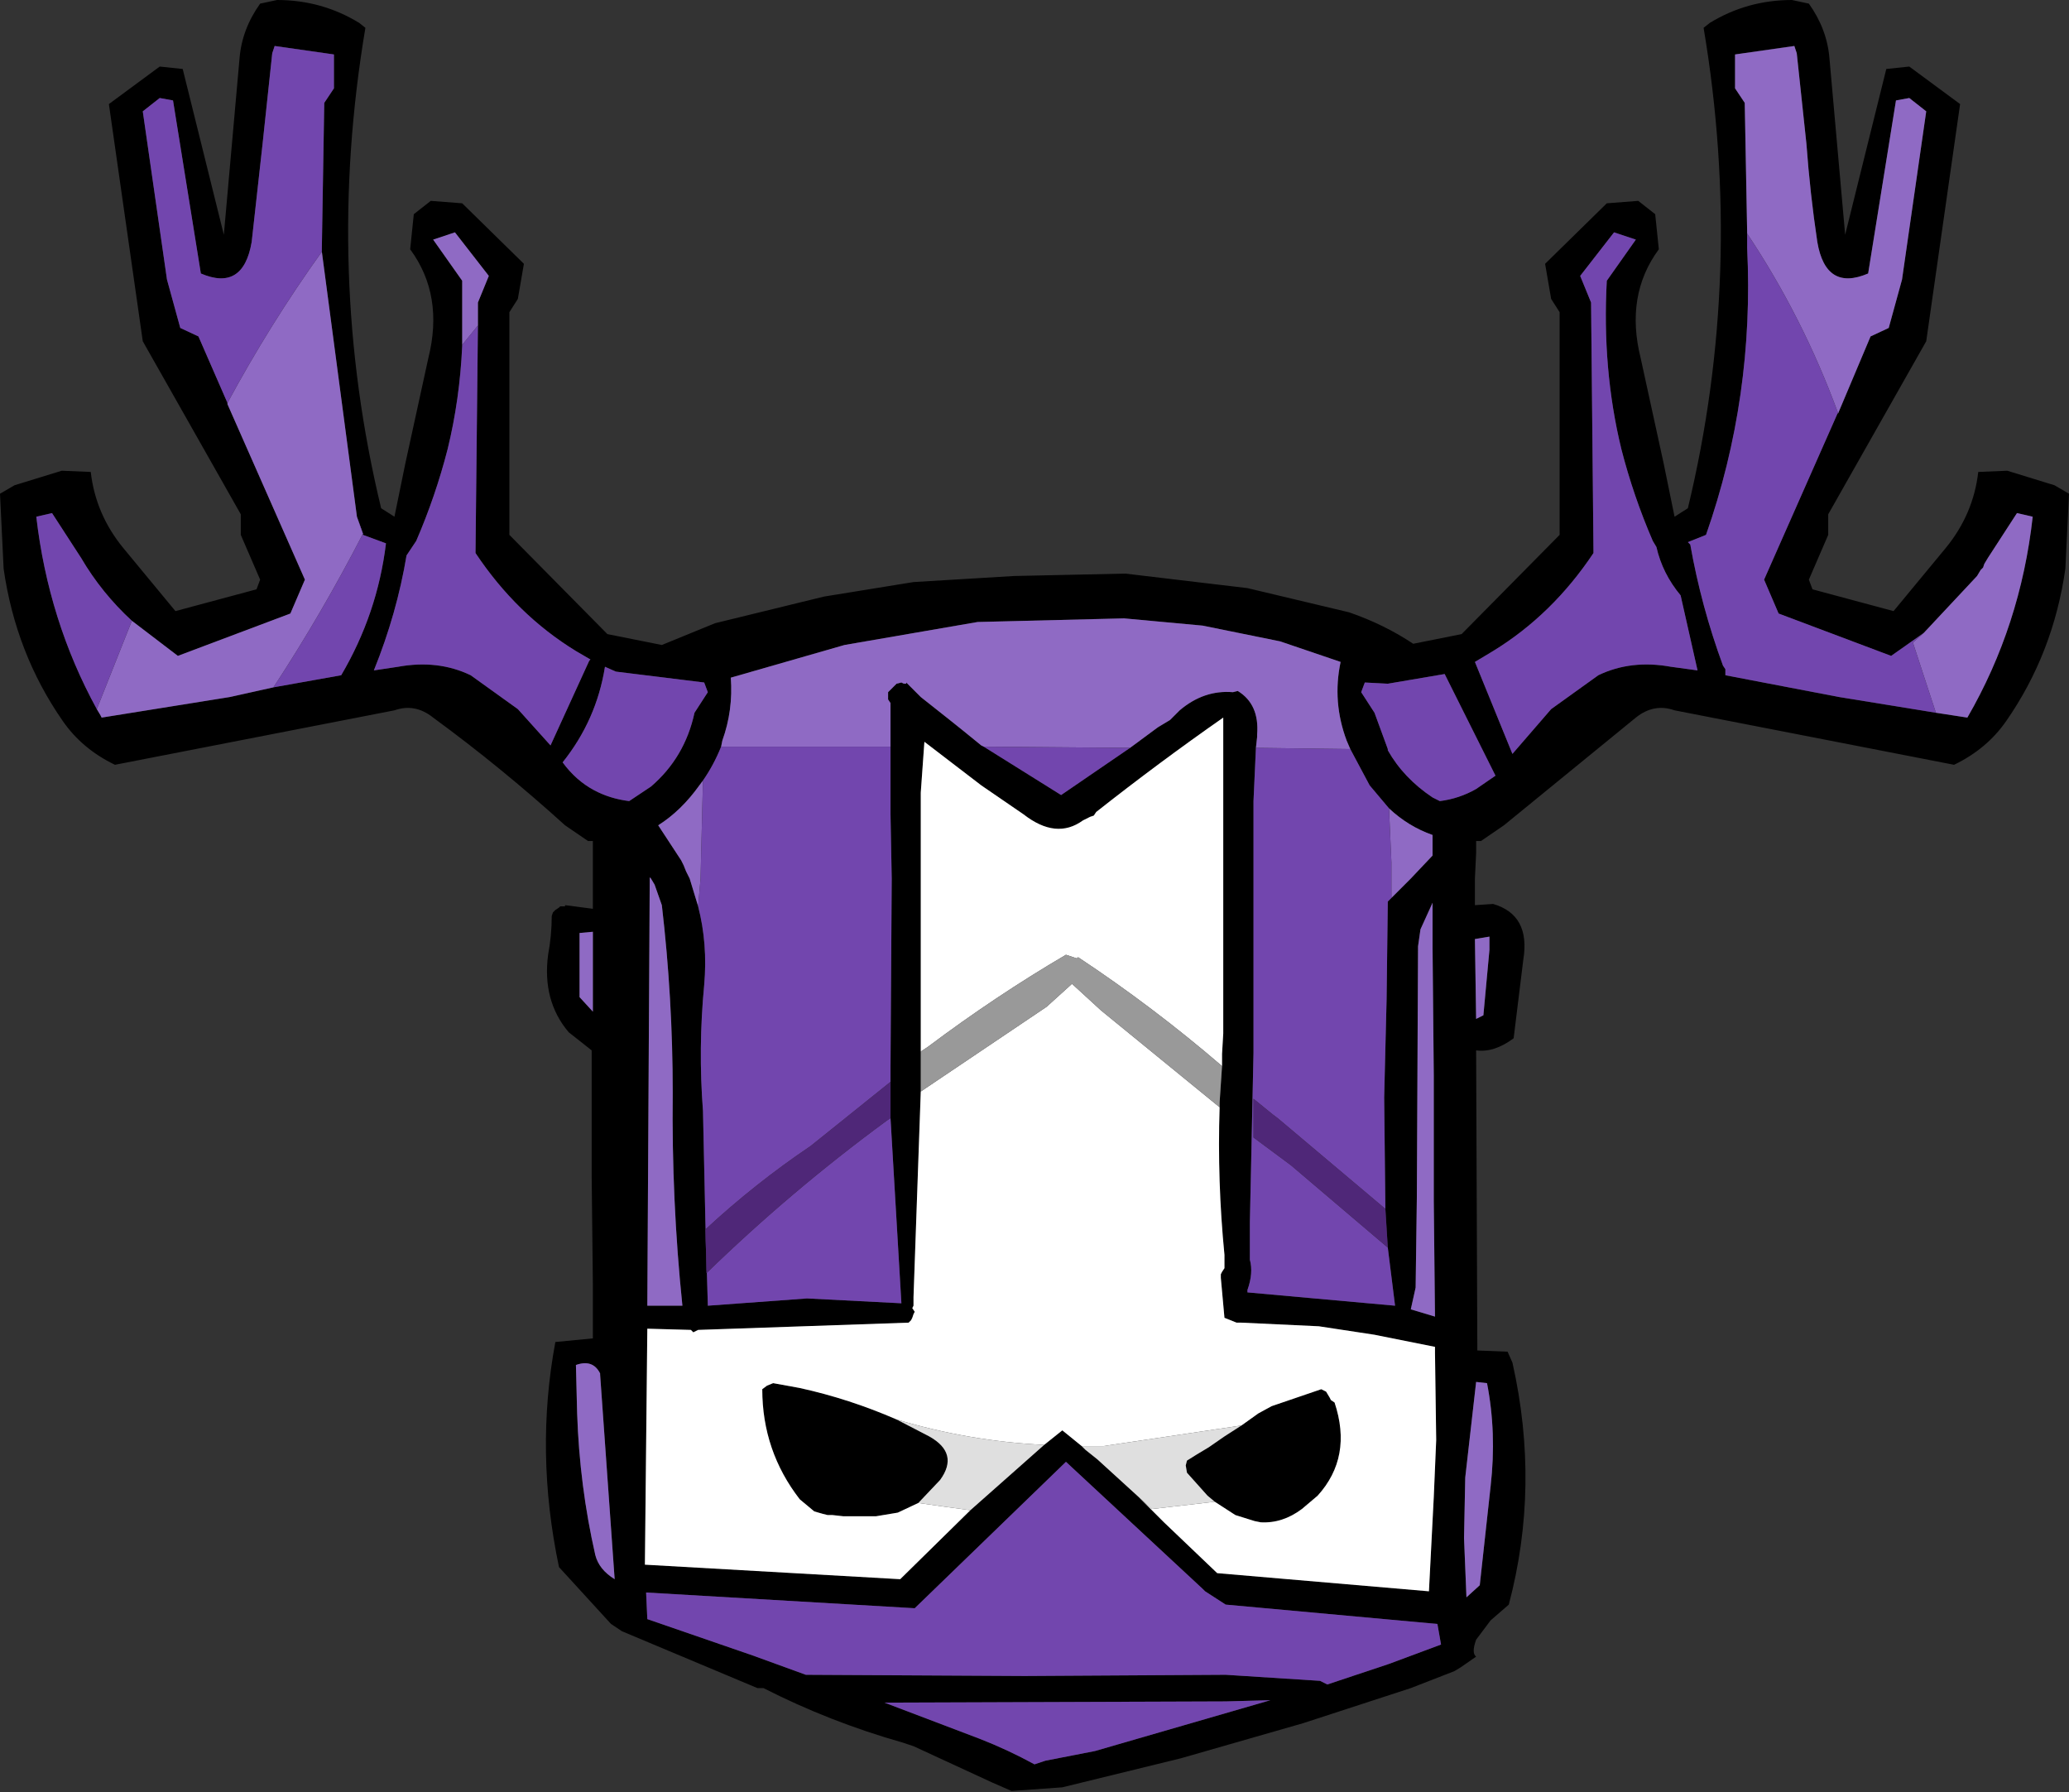 <?xml version="1.0" encoding="UTF-8" standalone="no"?>
<svg xmlns:xlink="http://www.w3.org/1999/xlink" height="74.05px" width="85.5px" xmlns="http://www.w3.org/2000/svg">
  <rect width="100%" height="100%" fill="#333333" stroke="none"/>
  <g transform="matrix(1.0, 0.0, 0.0, 1.0, 42.35, 48.65)">
    <path d="M36.55 -45.9 L38.65 -44.35 37.25 -34.55 33.2 -27.4 33.2 -26.55 32.4 -24.7 32.55 -24.3 35.9 -23.4 38.05 -26.0 Q39.2 -27.4 39.4 -29.15 L40.6 -29.2 42.55 -28.6 43.15 -28.25 43.0 -25.15 Q42.5 -21.65 40.55 -18.85 39.75 -17.7 38.4 -17.05 L26.85 -19.3 Q26.0 -19.6 25.25 -19.0 L19.8 -14.55 18.85 -13.9 18.65 -13.9 18.65 -13.45 18.65 -13.4 18.6 -12.35 18.6 -11.25 19.35 -11.3 Q20.9 -10.85 20.6 -9.0 L20.2 -5.75 Q19.4 -5.15 18.65 -5.25 L18.7 7.15 19.95 7.2 20.15 7.65 Q21.3 12.75 20.0 17.65 L19.25 18.3 18.65 19.1 Q18.45 19.65 18.65 19.8 L18.0 20.25 17.75 20.4 15.95 21.1 11.5 22.55 6.45 24.0 1.55 25.2 -0.55 25.35 -1.35 25.0 -4.6 23.5 -5.05 23.35 Q-8.05 22.5 -10.8 21.1 L-11.0 21.1 -11.05 21.1 -16.65 18.75 -17.1 18.45 -19.25 16.1 Q-20.25 11.35 -19.4 6.8 L-17.85 6.65 -17.85 4.45 -17.9 -0.1 -17.9 -5.0 -17.9 -5.25 -18.85 -6.0 Q-19.95 -7.3 -19.7 -9.2 -19.55 -10.0 -19.55 -10.8 L-19.5 -10.95 -19.4 -11.05 -19.25 -11.15 -19.2 -11.2 -19.0 -11.2 -19.0 -11.25 -17.85 -11.1 -17.85 -12.35 -17.85 -13.9 -18.05 -13.9 -19.0 -14.55 Q-21.65 -16.95 -24.45 -19.0 -25.2 -19.6 -26.05 -19.3 L-37.6 -17.05 Q-38.95 -17.7 -39.75 -18.85 -41.7 -21.65 -42.2 -25.15 L-42.35 -28.25 -41.75 -28.6 -39.8 -29.2 -38.6 -29.15 Q-38.4 -27.4 -37.25 -26.0 L-35.1 -23.4 -31.75 -24.3 -31.6 -24.7 -32.4 -26.55 -32.4 -27.4 -36.45 -34.55 -37.85 -44.35 -35.75 -45.9 -34.8 -45.8 -33.1 -38.95 -32.45 -46.25 Q-32.35 -47.45 -31.6 -48.5 L-30.9 -48.65 Q-29.05 -48.65 -27.5 -47.7 L-27.25 -47.5 Q-28.95 -37.4 -26.6 -27.65 L-26.05 -27.3 -25.6 -29.5 -24.65 -33.85 Q-24.0 -36.45 -25.4 -38.35 L-25.25 -39.8 -24.55 -40.35 -23.25 -40.25 -20.7 -37.75 -20.95 -36.3 -21.3 -35.75 -21.3 -26.55 -17.25 -22.45 -15.0 -22.0 -12.8 -22.9 -8.3 -24.0 -4.6 -24.6 -0.45 -24.85 4.15 -24.95 9.2 -24.35 13.4 -23.35 Q14.85 -22.85 16.05 -22.05 L18.05 -22.45 22.1 -26.55 22.1 -35.75 21.75 -36.3 21.5 -37.75 24.05 -40.25 25.35 -40.35 26.05 -39.8 26.2 -38.35 Q24.8 -36.45 25.45 -33.85 L26.4 -29.5 26.85 -27.3 27.4 -27.65 Q29.75 -37.4 28.05 -47.5 L28.3 -47.7 Q29.85 -48.65 31.7 -48.65 L32.4 -48.5 Q33.15 -47.45 33.25 -46.25 L33.9 -38.95 35.6 -45.8 36.55 -45.9 M33.6 -31.6 L33.6 -31.55 34.95 -34.75 35.7 -35.1 36.25 -37.1 37.25 -44.05 36.55 -44.6 36.0 -44.5 34.85 -37.35 Q33.1 -36.6 32.75 -38.65 32.45 -40.65 32.3 -42.7 L31.9 -46.45 31.8 -46.75 29.35 -46.4 29.35 -45.0 29.75 -44.4 29.85 -39.05 29.85 -38.4 Q30.15 -32.25 28.15 -26.55 L27.4 -26.25 27.5 -26.15 Q27.95 -23.6 28.85 -21.15 L28.95 -21.0 28.95 -20.75 33.65 -19.85 37.65 -19.2 38.95 -19.0 Q41.15 -22.8 41.65 -27.3 L41.0 -27.45 39.8 -25.6 39.65 -25.35 39.6 -25.2 39.5 -25.1 39.35 -24.85 37.15 -22.5 35.8 -21.55 31.15 -23.3 30.55 -24.7 33.6 -31.6 M22.95 -37.25 L23.4 -36.15 23.5 -25.8 Q21.8 -23.25 19.35 -21.75 L18.6 -21.3 20.15 -17.5 21.75 -19.35 23.7 -20.75 Q25.05 -21.4 26.7 -21.1 L27.8 -20.95 27.1 -24.05 Q26.35 -24.95 26.1 -26.05 L25.95 -26.3 Q25.15 -28.15 24.65 -30.1 23.85 -33.4 24.05 -37.05 L25.25 -38.75 24.35 -39.05 22.95 -37.25 M13.45 -17.7 L13.3 -18.05 Q12.7 -19.65 13.05 -21.3 L10.55 -22.15 7.35 -22.8 4.1 -23.1 -1.95 -22.95 -7.45 -22.0 -12.15 -20.65 Q-12.05 -19.3 -12.5 -18.05 L-12.55 -17.8 Q-12.85 -17.05 -13.3 -16.4 L-13.45 -16.2 Q-14.2 -15.15 -15.15 -14.55 L-14.2 -13.1 -14.1 -12.9 -14.0 -12.65 -13.85 -12.35 -13.5 -11.2 Q-13.1 -9.65 -13.25 -7.95 -13.5 -5.35 -13.3 -2.75 L-13.2 1.85 -13.1 5.25 -13.1 5.3 -9.0 5.0 -5.1 5.2 -5.55 -2.45 -5.55 -3.95 -5.55 -4.6 -5.5 -12.35 -5.55 -15.0 -5.55 -17.8 -5.55 -18.9 -5.55 -19.6 -5.65 -19.75 -5.65 -20.05 -5.3 -20.4 -5.1 -20.45 -5.0 -20.4 -4.9 -20.4 -4.9 -20.45 -4.3 -19.85 -3.1 -18.9 -2.6 -18.5 -1.8 -17.85 -1.7 -17.8 1.5 -15.8 4.35 -17.75 5.5 -18.6 6.0 -18.9 6.4 -19.3 Q7.4 -20.15 8.6 -20.05 L8.8 -20.1 Q9.7 -19.55 9.6 -18.3 L9.6 -18.2 9.55 -17.75 9.45 -15.55 9.45 -12.35 9.45 -5.15 9.3 1.85 9.3 2.15 9.3 3.4 Q9.45 3.95 9.2 4.65 L9.2 4.75 15.3 5.3 15.0 2.9 14.9 1.3 14.85 -3.3 14.95 -7.35 15.0 -11.4 15.15 -11.55 15.95 -12.35 16.85 -13.3 16.85 -14.15 Q15.85 -14.5 15.05 -15.25 L14.25 -16.2 13.45 -17.7 M14.45 -19.2 L15.0 -17.7 15.0 -17.65 Q15.65 -16.5 16.85 -15.7 L17.15 -15.55 Q17.95 -15.65 18.65 -16.05 L19.45 -16.6 17.35 -20.8 15.0 -20.4 14.05 -20.45 13.9 -20.05 14.45 -19.2 M8.15 -4.6 L8.15 -5.1 8.2 -5.95 8.2 -12.35 8.2 -15.05 8.2 -19.0 Q5.55 -17.15 2.95 -15.1 L2.85 -14.95 2.7 -14.9 2.4 -14.75 Q1.3 -13.95 -0.05 -15.0 L-1.8 -16.2 -4.15 -18.0 -4.3 -15.9 -4.3 -12.35 -4.3 -5.5 -4.3 -5.2 -4.3 -3.55 -4.6 4.95 -4.6 5.3 -4.65 5.4 -4.55 5.55 -4.6 5.65 -4.65 5.8 -4.7 5.9 -4.8 6.0 -13.5 6.3 -13.7 6.4 -13.8 6.3 -15.6 6.25 -15.7 16.0 -5.15 16.6 -2.25 13.75 0.8 11.05 1.55 10.45 2.35 11.1 2.5 11.25 2.75 11.45 3.0 11.65 4.7 13.2 5.75 14.25 7.95 16.35 16.7 17.1 16.9 13.2 17.0 10.85 16.95 7.25 16.95 7.0 14.45 6.5 12.15 6.15 8.95 6.0 8.75 6.0 8.25 5.8 8.1 4.15 8.1 4.0 8.15 3.9 8.25 3.75 8.25 3.2 Q7.95 0.15 8.05 -2.9 L8.05 -3.1 8.15 -4.6 M19.2 -9.95 L18.6 -9.85 18.65 -6.55 18.95 -6.7 19.2 -9.4 19.2 -9.95 M16.35 -10.25 L16.25 -9.55 16.2 0.85 16.15 4.55 15.95 5.45 16.95 5.75 16.9 1.0 16.9 -4.2 16.85 -9.45 16.85 -11.35 16.35 -10.25 M8.95 10.25 L9.65 9.75 10.2 9.45 12.25 8.75 12.45 8.85 12.6 9.1 12.65 9.2 12.8 9.3 Q13.55 11.55 12.1 13.15 L11.45 13.7 Q10.65 14.3 9.75 14.25 L9.5 14.2 8.7 13.95 7.85 13.4 7.55 13.15 6.7 12.2 6.65 11.9 6.7 11.7 7.1 11.45 7.6 11.15 8.25 10.7 8.95 10.25 M19.1 8.5 L18.65 8.45 18.2 12.4 18.15 14.9 18.25 17.35 18.8 16.85 19.25 12.75 Q19.5 10.55 19.1 8.5 M-29.05 -38.25 L-29.05 -38.4 -28.95 -44.4 -28.55 -45.0 -28.55 -46.4 -31.0 -46.75 -31.1 -46.45 -31.5 -42.7 -31.95 -38.65 Q-32.3 -36.6 -34.05 -37.35 L-35.2 -44.5 -35.75 -44.6 -36.45 -44.05 -35.45 -37.1 -34.9 -35.1 -34.15 -34.75 -32.95 -32.0 -32.95 -31.95 -29.75 -24.7 -30.35 -23.3 -35.0 -21.55 -36.9 -23.0 Q-38.15 -24.15 -39.0 -25.6 L-40.2 -27.45 -40.85 -27.3 Q-40.35 -23.0 -38.35 -19.35 L-38.2 -19.1 -38.15 -19.0 -32.85 -19.85 -31.5 -20.15 -31.05 -20.25 -28.25 -20.75 Q-26.75 -23.3 -26.4 -26.2 L-27.35 -26.55 -27.6 -27.3 -29.05 -38.25 M0.4 24.25 L0.85 24.1 2.9 23.7 10.15 21.6 8.3 21.65 -5.8 21.7 -1.85 23.2 Q-0.7 23.65 0.4 24.25 M7.45 17.1 L7.35 17.0 1.7 11.75 -4.55 17.8 -15.65 17.15 -15.6 18.25 -11.25 19.75 -9.05 20.55 0.0 20.6 8.3 20.55 12.2 20.8 12.5 20.95 15.05 20.1 17.2 19.3 17.05 18.45 8.3 17.65 7.45 17.1 M-22.6 -35.2 L-22.6 -36.15 -22.15 -37.25 -23.55 -39.05 -24.45 -38.75 -23.25 -37.05 -23.25 -34.4 -23.25 -34.35 Q-23.35 -32.15 -23.85 -30.1 -24.35 -28.15 -25.15 -26.3 L-25.55 -25.7 Q-25.95 -23.3 -26.9 -20.95 L-25.9 -21.1 Q-24.25 -21.4 -22.9 -20.75 L-20.95 -19.35 -19.6 -17.85 -18.0 -21.35 -17.95 -21.4 -18.55 -21.75 Q-21.0 -23.25 -22.7 -25.8 L-22.6 -35.2 M-13.65 -19.2 L-13.1 -20.05 -13.25 -20.45 -16.9 -20.9 -17.35 -21.1 Q-17.7 -18.9 -19.1 -17.15 -18.55 -16.4 -17.8 -16.0 -17.15 -15.65 -16.35 -15.55 L-15.45 -16.15 Q-14.05 -17.35 -13.65 -19.2 M-15.45 -12.35 L-15.5 -12.4 -15.6 5.3 -14.15 5.3 Q-14.6 0.95 -14.55 -3.5 -14.55 -7.4 -15.0 -11.25 L-15.3 -12.1 -15.45 -12.35 M-18.4 -10.1 L-18.4 -8.95 -18.4 -7.45 -17.85 -6.85 -17.85 -10.15 -18.4 -10.1 M-4.4 13.45 L-5.25 13.85 -6.15 14.0 -7.5 14.0 -7.95 13.95 -8.05 13.95 -8.15 13.95 -8.35 13.9 -8.7 13.8 -9.3 13.3 Q-10.85 11.3 -10.85 8.75 L-10.65 8.6 -10.4 8.5 -9.3 8.7 Q-7.25 9.15 -5.3 10.0 L-3.95 10.7 Q-2.7 11.4 -3.5 12.5 L-4.4 13.45 M-17.55 8.15 L-17.55 8.1 Q-17.85 7.5 -18.55 7.75 L-18.5 9.75 Q-18.4 12.75 -17.75 15.6 -17.6 16.2 -16.95 16.6 L-17.55 8.15" fill="#000000" fill-rule="evenodd" stroke="none"/>
    <path d="M29.85 -39.05 L29.75 -44.4 29.35 -45.0 29.35 -46.4 31.8 -46.75 31.9 -46.45 32.3 -42.7 Q32.45 -40.65 32.75 -38.65 33.1 -36.6 34.85 -37.35 L36.0 -44.5 36.55 -44.6 37.25 -44.05 36.25 -37.1 35.7 -35.1 34.95 -34.75 33.6 -31.55 33.6 -31.6 Q32.15 -35.55 29.85 -39.0 L29.85 -39.05 M37.15 -22.5 L39.35 -24.85 39.5 -25.1 39.6 -25.2 39.65 -25.35 39.8 -25.6 41.0 -27.45 41.65 -27.3 Q41.15 -22.8 38.95 -19.0 L37.65 -19.2 36.7 -22.1 37.15 -22.5 M-12.55 -17.8 L-12.5 -18.05 Q-12.05 -19.3 -12.15 -20.65 L-7.45 -22.0 -1.95 -22.95 4.1 -23.1 7.35 -22.8 10.55 -22.15 13.05 -21.3 Q12.7 -19.65 13.3 -18.05 L13.45 -17.7 9.55 -17.75 9.6 -18.2 9.6 -18.3 Q9.7 -19.55 8.8 -20.1 L8.6 -20.05 Q7.4 -20.15 6.4 -19.3 L6.0 -18.9 5.5 -18.6 4.35 -17.75 -1.7 -17.8 -1.8 -17.85 -2.6 -18.5 -3.1 -18.9 -4.3 -19.85 -4.9 -20.45 -4.9 -20.4 -5.0 -20.4 -5.1 -20.45 -5.3 -20.4 -5.65 -20.05 -5.65 -19.75 -5.55 -19.6 -5.55 -18.9 -5.55 -17.8 -12.55 -17.8 M15.05 -15.25 Q15.85 -14.5 16.85 -14.15 L16.85 -13.3 15.95 -12.35 15.15 -11.55 15.15 -12.35 15.15 -13.0 15.05 -15.25 M-13.5 -11.2 L-13.85 -12.35 -14.0 -12.65 -14.1 -12.9 -14.2 -13.1 -15.15 -14.55 Q-14.2 -15.15 -13.45 -16.2 L-13.3 -16.4 -13.4 -12.35 -13.5 -11.2 M19.2 -9.95 L19.2 -9.4 18.95 -6.7 18.65 -6.55 18.6 -9.85 19.2 -9.95 M16.35 -10.25 L16.85 -11.35 16.85 -9.45 16.9 -4.2 16.9 1.0 16.95 5.75 15.95 5.45 16.15 4.55 16.2 0.85 16.25 -9.55 16.35 -10.25 M19.1 8.5 Q19.5 10.55 19.25 12.75 L18.8 16.85 18.25 17.35 18.15 14.9 18.2 12.4 18.65 8.45 19.1 8.5 M-29.05 -38.25 L-27.6 -27.3 -27.35 -26.6 Q-29.05 -23.3 -31.05 -20.25 L-31.5 -20.15 -32.85 -19.85 -38.15 -19.0 -38.2 -19.1 -38.35 -19.35 -36.9 -23.0 -35.0 -21.55 -30.35 -23.3 -29.75 -24.7 -32.95 -31.95 -32.95 -32.0 Q-31.2 -35.25 -29.05 -38.25 M-23.25 -34.4 L-23.25 -37.05 -24.45 -38.75 -23.55 -39.05 -22.15 -37.25 -22.6 -36.15 -22.6 -35.2 -23.25 -34.4 M-18.4 -10.1 L-17.85 -10.15 -17.85 -6.85 -18.4 -7.45 -18.4 -8.95 -18.4 -10.1 M-15.45 -12.35 L-15.3 -12.1 -15.0 -11.25 Q-14.55 -7.4 -14.55 -3.5 -14.6 0.95 -14.15 5.3 L-15.6 5.3 -15.5 -12.4 -15.45 -12.35 M-17.55 8.15 L-16.95 16.6 Q-17.6 16.2 -17.75 15.6 -18.4 12.75 -18.5 9.75 L-18.55 7.75 Q-17.85 7.5 -17.55 8.1 L-17.55 8.15" fill="#8f6ac4" fill-rule="evenodd" stroke="none"/>
    <path d="M29.85 -39.05 L29.85 -39.0 Q32.15 -35.55 33.6 -31.6 L30.55 -24.7 31.15 -23.3 35.8 -21.55 37.15 -22.5 36.7 -22.1 37.65 -19.2 33.65 -19.85 28.95 -20.75 28.95 -21.0 28.85 -21.15 Q27.95 -23.6 27.5 -26.15 L27.4 -26.25 28.15 -26.55 Q30.15 -32.25 29.85 -38.4 L29.85 -39.05 M22.95 -37.25 L24.35 -39.05 25.25 -38.75 24.05 -37.05 Q23.85 -33.4 24.65 -30.1 25.15 -28.15 25.95 -26.3 L26.1 -26.05 Q26.35 -24.95 27.1 -24.05 L27.8 -20.95 26.7 -21.1 Q25.05 -21.4 23.7 -20.75 L21.75 -19.35 20.15 -17.5 18.6 -21.3 19.35 -21.75 Q21.8 -23.25 23.5 -25.8 L23.4 -36.15 22.95 -37.25 M13.45 -17.7 L14.25 -16.2 15.05 -15.25 15.15 -13.0 15.15 -12.35 15.15 -11.55 15.0 -11.4 14.95 -7.35 14.85 -3.3 14.9 1.3 10.45 -2.45 10.25 -2.6 9.45 -3.25 9.45 -1.65 11.0 -0.5 15.0 2.9 15.3 5.3 9.2 4.75 9.2 4.65 Q9.45 3.95 9.3 3.4 L9.3 2.15 9.3 1.85 9.45 -5.15 9.45 -12.35 9.45 -15.55 9.55 -17.75 13.45 -17.7 M4.35 -17.75 L1.5 -15.8 -1.7 -17.8 4.35 -17.75 M-5.55 -17.8 L-5.55 -15.0 -5.5 -12.35 -5.55 -4.6 -5.55 -3.95 -8.85 -1.3 Q-11.15 0.25 -13.2 2.15 L-13.15 3.95 Q-9.65 0.55 -5.7 -2.35 L-5.55 -2.45 -5.1 5.2 -9.0 5.0 -13.1 5.3 -13.1 5.25 -13.2 1.85 -13.3 -2.75 Q-13.5 -5.35 -13.25 -7.95 -13.1 -9.65 -13.5 -11.2 L-13.4 -12.35 -13.3 -16.4 Q-12.85 -17.05 -12.55 -17.8 L-5.55 -17.8 M14.45 -19.2 L13.9 -20.05 14.05 -20.45 15.0 -20.4 17.35 -20.8 19.45 -16.6 18.65 -16.05 Q17.95 -15.65 17.15 -15.55 L16.85 -15.7 Q15.65 -16.5 15.0 -17.65 L15.0 -17.7 14.45 -19.2 M7.45 17.1 L8.3 17.65 17.05 18.45 17.2 19.3 15.05 20.1 12.5 20.95 12.2 20.8 8.3 20.55 0.0 20.6 -9.05 20.55 -11.25 19.75 -15.6 18.25 -15.65 17.15 -4.55 17.8 1.7 11.75 7.35 17.0 7.45 17.1 M0.4 24.25 Q-0.7 23.65 -1.85 23.2 L-5.8 21.7 8.3 21.65 10.15 21.6 2.9 23.7 0.85 24.1 0.4 24.25 M-32.95 -32.0 L-34.15 -34.75 -34.9 -35.1 -35.45 -37.1 -36.45 -44.05 -35.75 -44.6 -35.2 -44.5 -34.05 -37.35 Q-32.3 -36.6 -31.95 -38.65 L-31.5 -42.7 -31.1 -46.45 -31.0 -46.75 -28.55 -46.4 -28.55 -45.0 -28.95 -44.4 -29.05 -38.4 -29.05 -38.25 Q-31.2 -35.25 -32.95 -32.0 M-27.6 -27.3 L-27.35 -26.55 -26.4 -26.2 Q-26.75 -23.3 -28.25 -20.75 L-31.05 -20.25 Q-29.05 -23.3 -27.35 -26.6 L-27.6 -27.3 M-38.35 -19.35 Q-40.35 -23.0 -40.85 -27.3 L-40.2 -27.45 -39.0 -25.6 Q-38.15 -24.15 -36.9 -23.0 L-38.35 -19.35 M-22.6 -35.2 L-22.7 -25.8 Q-21.0 -23.25 -18.55 -21.75 L-17.95 -21.4 -18.0 -21.35 -19.6 -17.85 -20.95 -19.35 -22.9 -20.75 Q-24.25 -21.4 -25.9 -21.1 L-26.9 -20.95 Q-25.95 -23.3 -25.55 -25.7 L-25.15 -26.3 Q-24.35 -28.15 -23.85 -30.1 -23.35 -32.15 -23.25 -34.35 L-23.25 -34.4 -22.6 -35.2 M-13.65 -19.2 Q-14.05 -17.35 -15.45 -16.15 L-16.35 -15.55 Q-17.15 -15.65 -17.8 -16.0 -18.55 -16.4 -19.1 -17.15 -17.7 -18.9 -17.35 -21.1 L-16.9 -20.9 -13.25 -20.45 -13.1 -20.05 -13.65 -19.2" fill="#7246ae" fill-rule="evenodd" stroke="none"/>
    <path d="M-4.3 -5.2 L-4.3 -5.5 -4.3 -12.35 -4.3 -15.9 -4.15 -18.0 -1.8 -16.2 -0.05 -15.0 Q1.3 -13.95 2.4 -14.75 L2.7 -14.9 2.85 -14.95 2.95 -15.1 Q5.55 -17.15 8.2 -19.0 L8.2 -15.05 8.2 -12.35 8.2 -5.95 8.15 -5.1 8.15 -4.6 Q5.3 -7.05 2.2 -9.1 L2.15 -9.05 1.7 -9.2 Q-1.2 -7.5 -4.0 -5.4 L-4.3 -5.2 M8.05 -2.9 Q7.95 0.15 8.25 3.2 L8.25 3.75 8.15 3.9 8.1 4.0 8.1 4.15 8.25 5.8 8.75 6.0 8.95 6.0 12.15 6.15 14.45 6.5 16.95 7.0 16.95 7.25 17.0 10.85 16.9 13.2 16.7 17.1 7.95 16.35 5.75 14.25 4.7 13.2 5.25 13.7 7.85 13.4 8.7 13.95 9.5 14.2 9.75 14.25 Q10.65 14.3 11.45 13.7 L12.1 13.15 Q13.55 11.55 12.8 9.3 L12.65 9.2 12.6 9.1 12.45 8.85 12.25 8.75 10.2 9.45 9.65 9.75 8.95 10.25 3.25 11.1 2.35 11.1 1.55 10.45 0.8 11.05 Q-2.3 10.9 -5.3 10.0 -7.25 9.15 -9.3 8.7 L-10.4 8.5 -10.65 8.6 -10.85 8.75 Q-10.85 11.3 -9.3 13.3 L-8.7 13.8 -8.35 13.9 -8.15 13.95 -8.05 13.95 -7.95 13.95 -7.5 14.0 -6.15 14.0 -5.25 13.85 -4.4 13.45 -3.35 13.6 -2.25 13.75 -5.15 16.6 -15.7 16.0 -15.6 6.25 -13.8 6.3 -13.7 6.4 -13.5 6.3 -4.8 6.0 -4.7 5.9 -4.65 5.8 -4.6 5.65 -4.55 5.55 -4.65 5.4 -4.6 5.3 -4.6 4.95 -4.3 -3.55 0.9 -7.05 1.95 -8.0 3.15 -6.9 8.05 -2.9" fill="#ffffff" fill-rule="evenodd" stroke="none"/>
    <path d="M-4.3 -5.2 L-4.0 -5.4 Q-1.2 -7.5 1.7 -9.2 L2.15 -9.05 2.2 -9.1 Q5.3 -7.05 8.15 -4.6 L8.05 -3.1 8.05 -2.9 3.15 -6.9 1.95 -8.0 0.9 -7.05 -4.3 -3.55 -4.3 -5.2" fill="#999999" fill-rule="evenodd" stroke="none"/>
    <path d="M14.9 1.3 L15.0 2.9 11.0 -0.5 9.45 -1.65 9.45 -3.25 10.25 -2.6 10.45 -2.45 14.9 1.3 M-5.55 -3.95 L-5.55 -2.45 -5.7 -2.35 Q-9.65 0.55 -13.15 3.95 L-13.2 2.15 Q-11.15 0.25 -8.85 -1.3 L-5.55 -3.95" fill="#4f2778" fill-rule="evenodd" stroke="none"/>
    <path d="M4.7 13.2 L3.0 11.65 2.75 11.45 2.5 11.25 2.35 11.1 3.25 11.1 8.95 10.25 8.25 10.7 7.6 11.15 7.1 11.45 6.7 11.7 6.65 11.9 6.7 12.2 7.55 13.15 7.85 13.4 5.25 13.7 4.7 13.2 M0.8 11.05 L-2.25 13.75 -3.35 13.6 -4.4 13.45 -3.5 12.5 Q-2.7 11.4 -3.95 10.7 L-5.3 10.0 Q-2.3 10.9 0.8 11.05" fill="#dfdfdf" fill-rule="evenodd" stroke="none"/>
  </g>
</svg>

